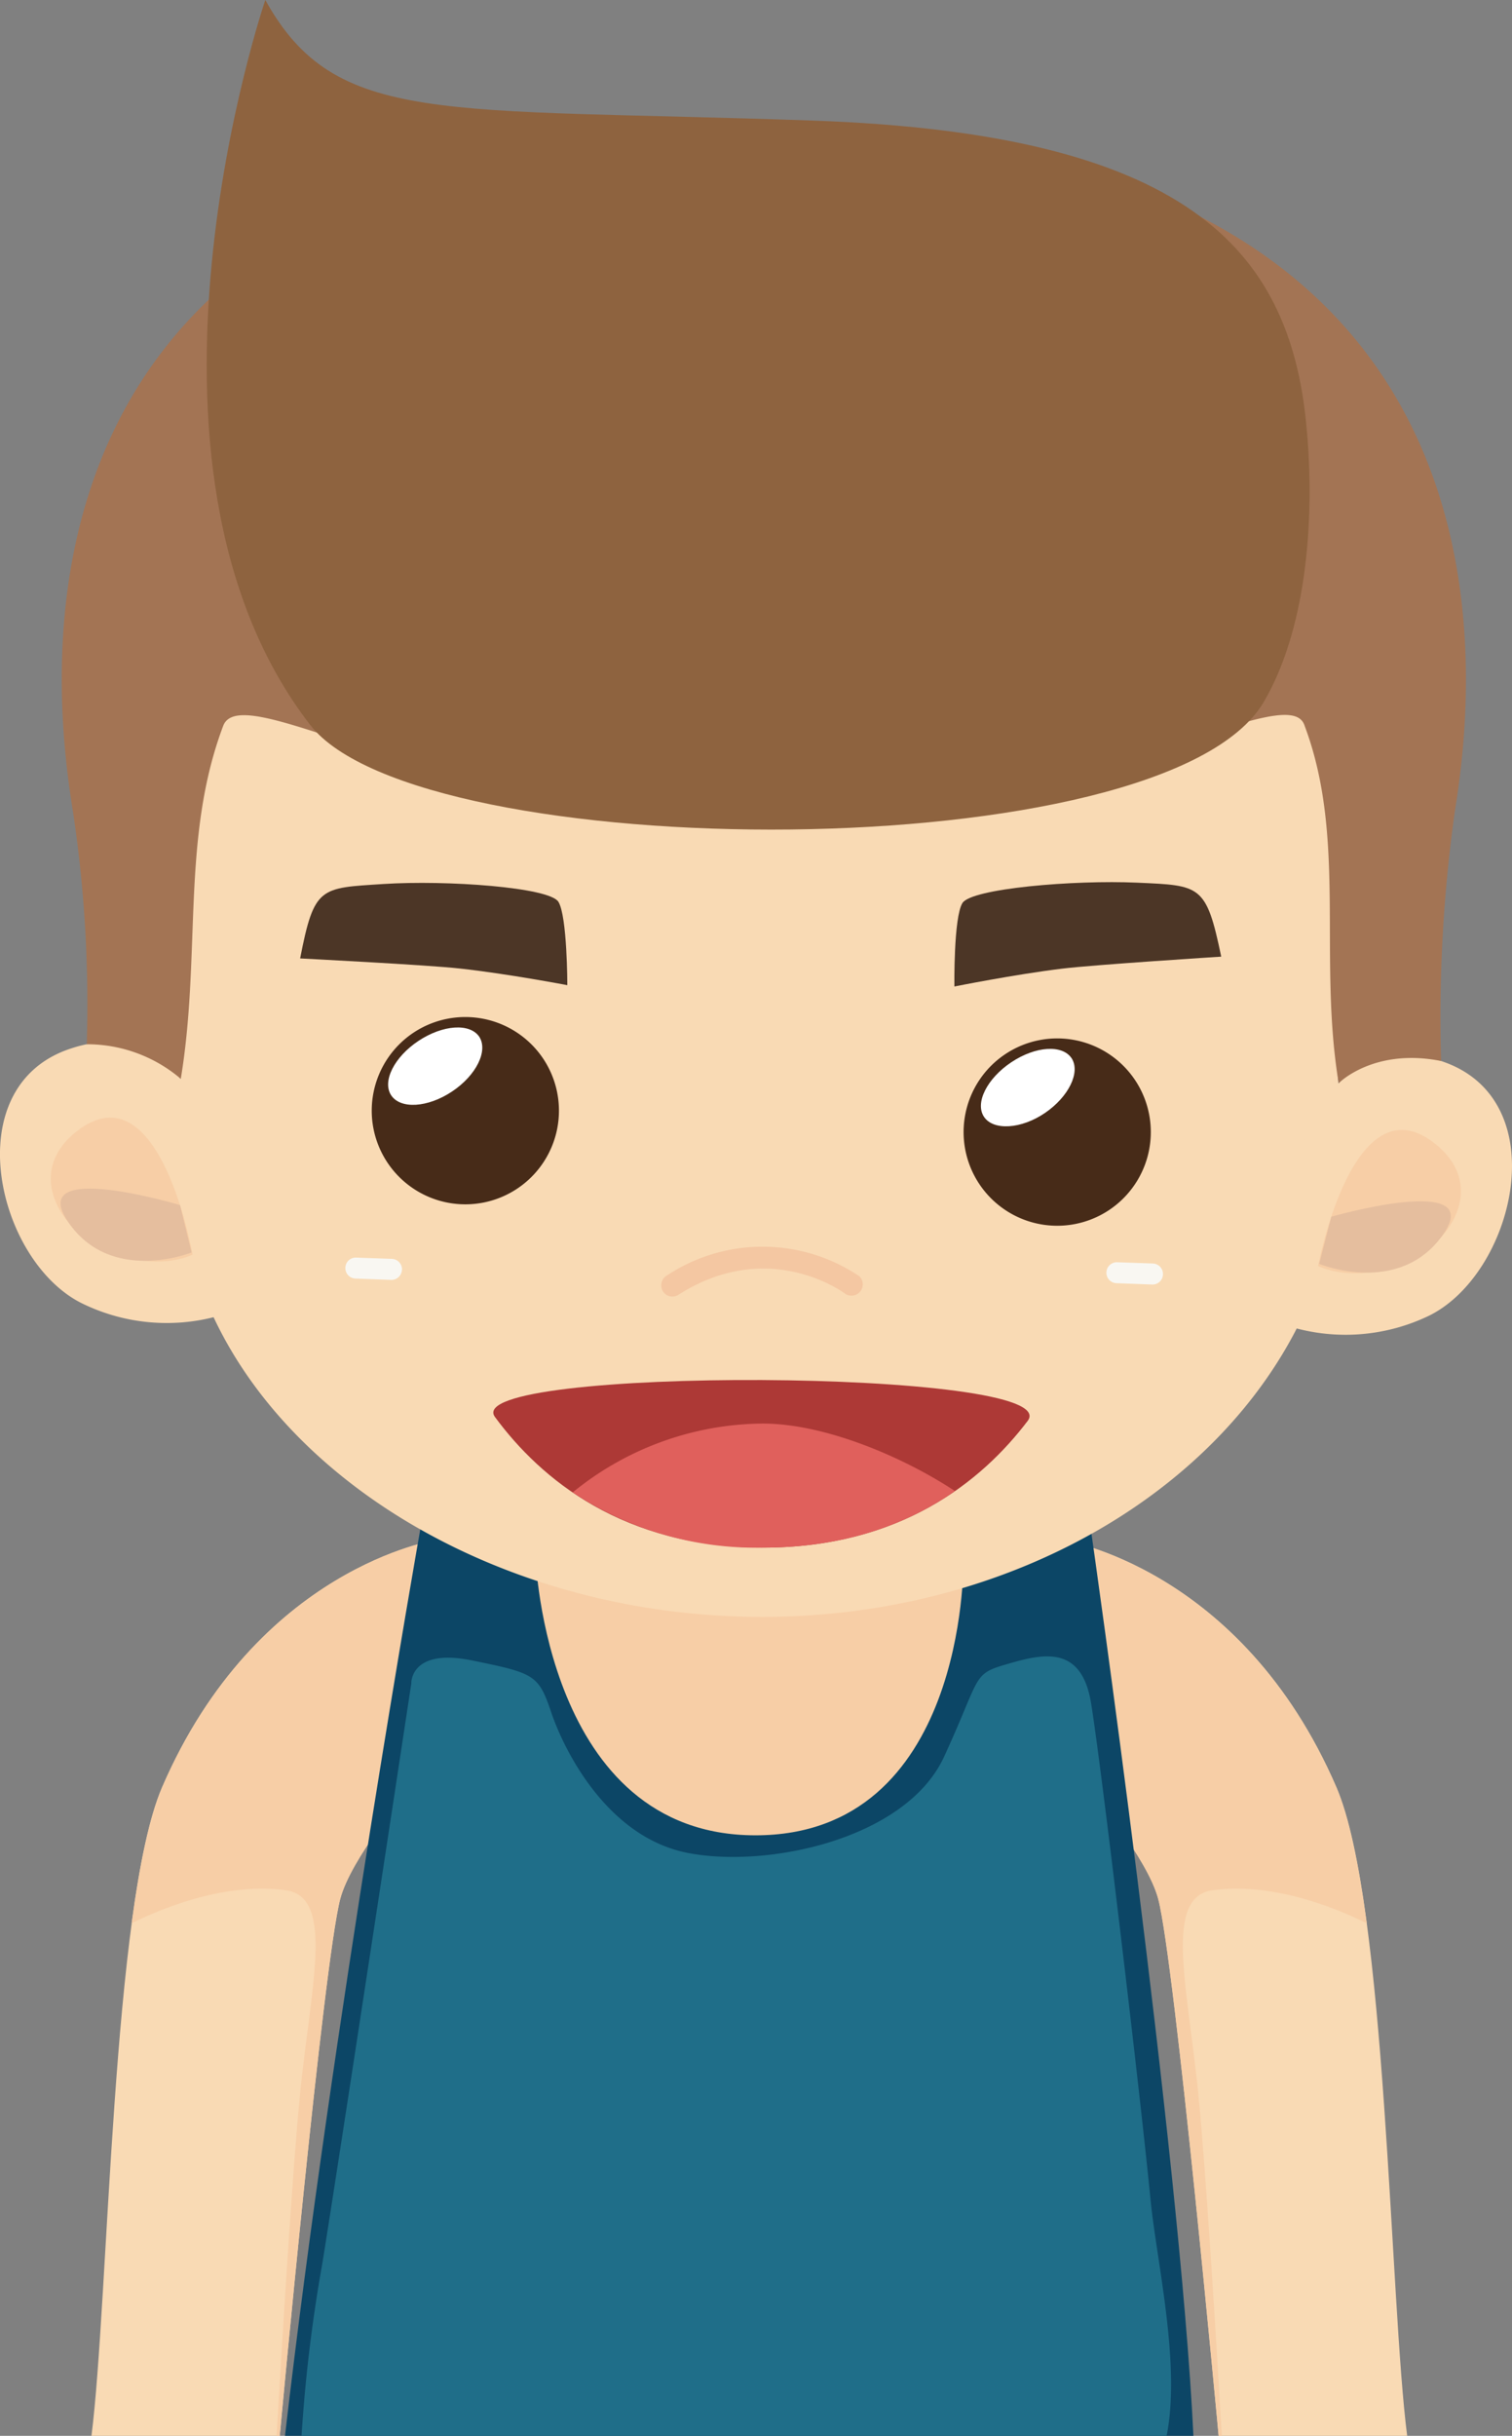 <svg xmlns="http://www.w3.org/2000/svg" viewBox="0 0 169.77 273.31"><rect x="0" y="0" width="169.77" height="273.31" fill="#808080" stroke="none"/><defs><style>.cls-1{fill:#f9dab4;}.cls-2{fill:#f7cea6;}.cls-3{fill:#0c4666;}.cls-4{fill:#1f6e89;}.cls-5{fill:#f9f7f2;}.cls-6{fill:#e5be9e;}.cls-7{fill:#3a332d;}.cls-8{fill:#e8dfd9;}.cls-9{fill:#472b18;}.cls-10{fill:#fff;}.cls-11{fill:#f4c7a2;}.cls-12{fill:#ad3936;}.cls-13{fill:#e0605c;}.cls-14{fill:#a37454;}.cls-15{fill:#8e633f;}.cls-16{fill:#4c3626;}</style></defs><title>资源 9</title><g id="图层_2" data-name="图层 2"><g id="Layer_1" data-name="Layer 1"><path class="cls-1" d="M10.27,273.31H31.41s4.91-53.07,6.79-60.24c1.19-4.55,7.51-12,7.51-12L49,172.79s-20.13,3-30.82,27.8C12.58,213.57,12.2,258.23,10.27,273.31Z"/><path class="cls-2" d="M32.08,212.09c-7.29-1-14.91,2.53-17.3,3.71.87-6.46,2-11.88,3.4-15.21C28.87,175.8,49,172.79,49,172.79l-3.29,28.3s-6.32,7.43-7.51,12c-1.88,7.17-6.79,60.24-6.79,60.24h-.36c.64-10.86,1.81-30.08,2.64-38.38C34.87,223,37.64,212.84,32.08,212.09Z"/><path class="cls-1" d="M158,273.31H136.83s-4.91-53.07-6.78-60.24c-1.2-4.55-7.52-12-7.52-12l-3.29-28.3s20.13,3,30.83,27.8C155.67,213.57,156.05,258.23,158,273.31Z"/><path class="cls-2" d="M136.16,212.09c7.29-1,14.91,2.53,17.3,3.71-.87-6.46-2-11.88-3.39-15.21-10.7-24.79-30.83-27.8-30.83-27.8l3.29,28.3s6.32,7.43,7.52,12c1.87,7.17,6.78,60.24,6.78,60.24h.36c-.63-10.86-1.81-30.08-2.64-38.38C133.37,223,130.61,212.84,136.16,212.09Z"/><rect class="cls-2" x="56.81" y="166.69" width="61.11" height="67.69"/><path class="cls-3" d="M84.82,205.93c-23.6,0-24.68-31.15-24.68-31.15L47.2,171.54S37.3,227.48,32,273.31H134c-1.54-31.92-11.45-101.24-11.45-101.24l-14.39,3.46S108.43,205.93,84.82,205.93Z"/><path class="cls-4" d="M122.49,191c-1.11-6.54-5.52-5.41-9.45-4.27S110.2,188,106,197.12s-19.53,12.52-28.66,10.81-14-11.52-15.44-15.78S60,187.74,53,186.31s-6.82,2.6-6.82,2.6-8.55,56.31-10,65.13a170.5,170.5,0,0,0-2.32,19.27h97.13c1.6-8-1.09-19.43-1.8-26.41C128.16,236.09,123.59,197.55,122.49,191Z"/><path class="cls-1" d="M150.59,66.11,22,66s.63,30.19-1.11,44.2c-1,8-.45,15-.66,18.16-1.9,29,28.83,52.83,64.82,53.06s65.3-23.15,65.49-52.22a79.58,79.58,0,0,0-.45-9.63c-.25-2.45-.25-5.12-.39-8.14C149.15,98.31,150.59,66.11,150.59,66.11Z"/><path class="cls-5" d="M45.13,142.48a1.18,1.18,0,0,1-1.22,1.13l-4-.15a1.17,1.17,0,0,1-1.13-1.22h0A1.16,1.16,0,0,1,40,141.11l4,.14a1.19,1.19,0,0,1,1.14,1.23Z"/><path class="cls-5" d="M130.58,143a1.17,1.17,0,0,1-1.22,1.13l-4-.15a1.17,1.17,0,0,1-1.13-1.22h0a1.17,1.17,0,0,1,1.22-1.13l4,.14a1.18,1.18,0,0,1,1.13,1.23Z"/><path class="cls-1" d="M142.25,147.88a21.6,21.6,0,0,0,18.18-.24c9.54-4.67,14.25-23.82,1.89-28.41s-16.17,9.63-16.17,9.63Z"/><path class="cls-2" d="M148,142.05s3.93-21,13.11-13.74c5.63,4.45,2.29,10.68-2.94,13.23C154.88,143.13,150.62,143.28,148,142.05Z"/><path class="cls-6" d="M148.12,141.81l1.36-5.29s17.45-5,12.55,2S148.12,141.81,148.12,141.81Z"/><path class="cls-1" d="M27.3,146.67a21.61,21.61,0,0,1-18.18-.47c-9.48-4.79-13.94-24-1.52-28.43s16,9.84,16,9.84Z"/><path class="cls-2" d="M21.62,140.77s-3.65-21-12.92-13.9c-5.7,4.37-2.43,10.64,2.76,13.25C14.73,141.77,19,142,21.62,140.77Z"/><path class="cls-6" d="M21.51,140.53l-1.29-5.31S2.83,130,7.64,137.09,21.51,140.53,21.51,140.53Z"/><path class="cls-7" d="M58.31,124.5A7.33,7.33,0,1,1,51,117.18,7.32,7.32,0,0,1,58.31,124.5Z"/><path class="cls-8" d="M52.2,119.4c.18.88-.91,1.85-2.44,2.16s-2.92-.16-3.09-1,.91-1.85,2.44-2.15S52,118.51,52.2,119.4Z"/><path class="cls-7" d="M126.1,124.5a7.33,7.33,0,1,1-7.32-7.32A7.32,7.32,0,0,1,126.1,124.5Z"/><path class="cls-8" d="M120,119.4c.17.88-.92,1.85-2.45,2.16s-2.91-.16-3.09-1,.92-1.85,2.45-2.15S119.81,118.51,120,119.4Z"/><path class="cls-9" d="M127.46,121.21a10.51,10.51,0,1,1-14.57-2.94A10.51,10.51,0,0,1,127.46,121.21Z"/><path class="cls-10" d="M120.33,118.75c1,1.57-.33,4.31-3,6.13s-5.79,2-6.84.44.33-4.31,3.06-6.13S119.29,117.18,120.33,118.75Z"/><path class="cls-9" d="M61,118.8a10.51,10.51,0,1,1-14.57-2.93A10.52,10.52,0,0,1,61,118.8Z"/><path class="cls-10" d="M53.82,116.34c1,1.57-.33,4.31-3.06,6.13s-5.78,2-6.83.44.33-4.31,3.06-6.12S52.77,114.77,53.82,116.34Z"/><path class="cls-11" d="M75.51,145.48a1.25,1.25,0,0,1-1.07-.58,1.27,1.27,0,0,1,.39-1.75,19.45,19.45,0,0,1,21.67.06,1.27,1.27,0,0,1-1.53,2c-.36-.27-8.68-6.36-18.78.06A1.27,1.27,0,0,1,75.51,145.48Z"/><path class="cls-12" d="M115.39,159.43c-5.19,6.84-14.35,14.22-29.7,14.22C70,173.65,60.74,166,55.58,159,51.32,153.27,119.88,153.51,115.39,159.43Z"/><path class="cls-13" d="M85.69,173.65c9.28,0,16.29-2.7,21.53-6.35-6.08-4-14.79-7.57-21.58-7.57a34.12,34.12,0,0,0-21.33,7.72h0A37.08,37.08,0,0,0,85.69,173.65Z"/><path class="cls-14" d="M85.73,14.59C-2.75,14.59,6.08,77.85,8.2,91.11a145.07,145.07,0,0,1,1.54,26.06,16.22,16.22,0,0,1,10.56,3.88c2.32-14.06,0-27,4.77-39.63,2.23-5.63,26.15,10.85,60.7,10.85s58.9-16.57,60.71-10.85c4.74,12.58,1.51,26.06,3.83,40.12,0,0,3.91-4,11.5-2.49a166,166,0,0,1,1.53-27.94C165.47,77.85,174.2,14.59,85.73,14.59Z"/><path class="cls-15" d="M34.82,81.33c12.27,15.86,96,16.31,107.08-2.57,4.57-7.76,5.88-19.85,4.77-31.17C144.73,27.81,133.12,15,91.28,13.53S37.68,14.22,29.79,0C29.79,0,12.05,51.88,34.82,81.33Z"/><path class="cls-16" d="M33.7,107.54s14.35.73,17.91,1.13c5.4.59,12.09,1.87,12.09,1.87s0-7.72-1-9.35-12.56-2.46-19.66-2S35.28,99.42,33.7,107.54Z"/><path class="cls-16" d="M137.12,107.34s-14.34.91-17.9,1.35c-5.38.66-12.06,2-12.06,2s-.1-7.72.9-9.36,12.53-2.61,19.63-2.29S135.44,99.24,137.12,107.34Z"/></g></g></svg>